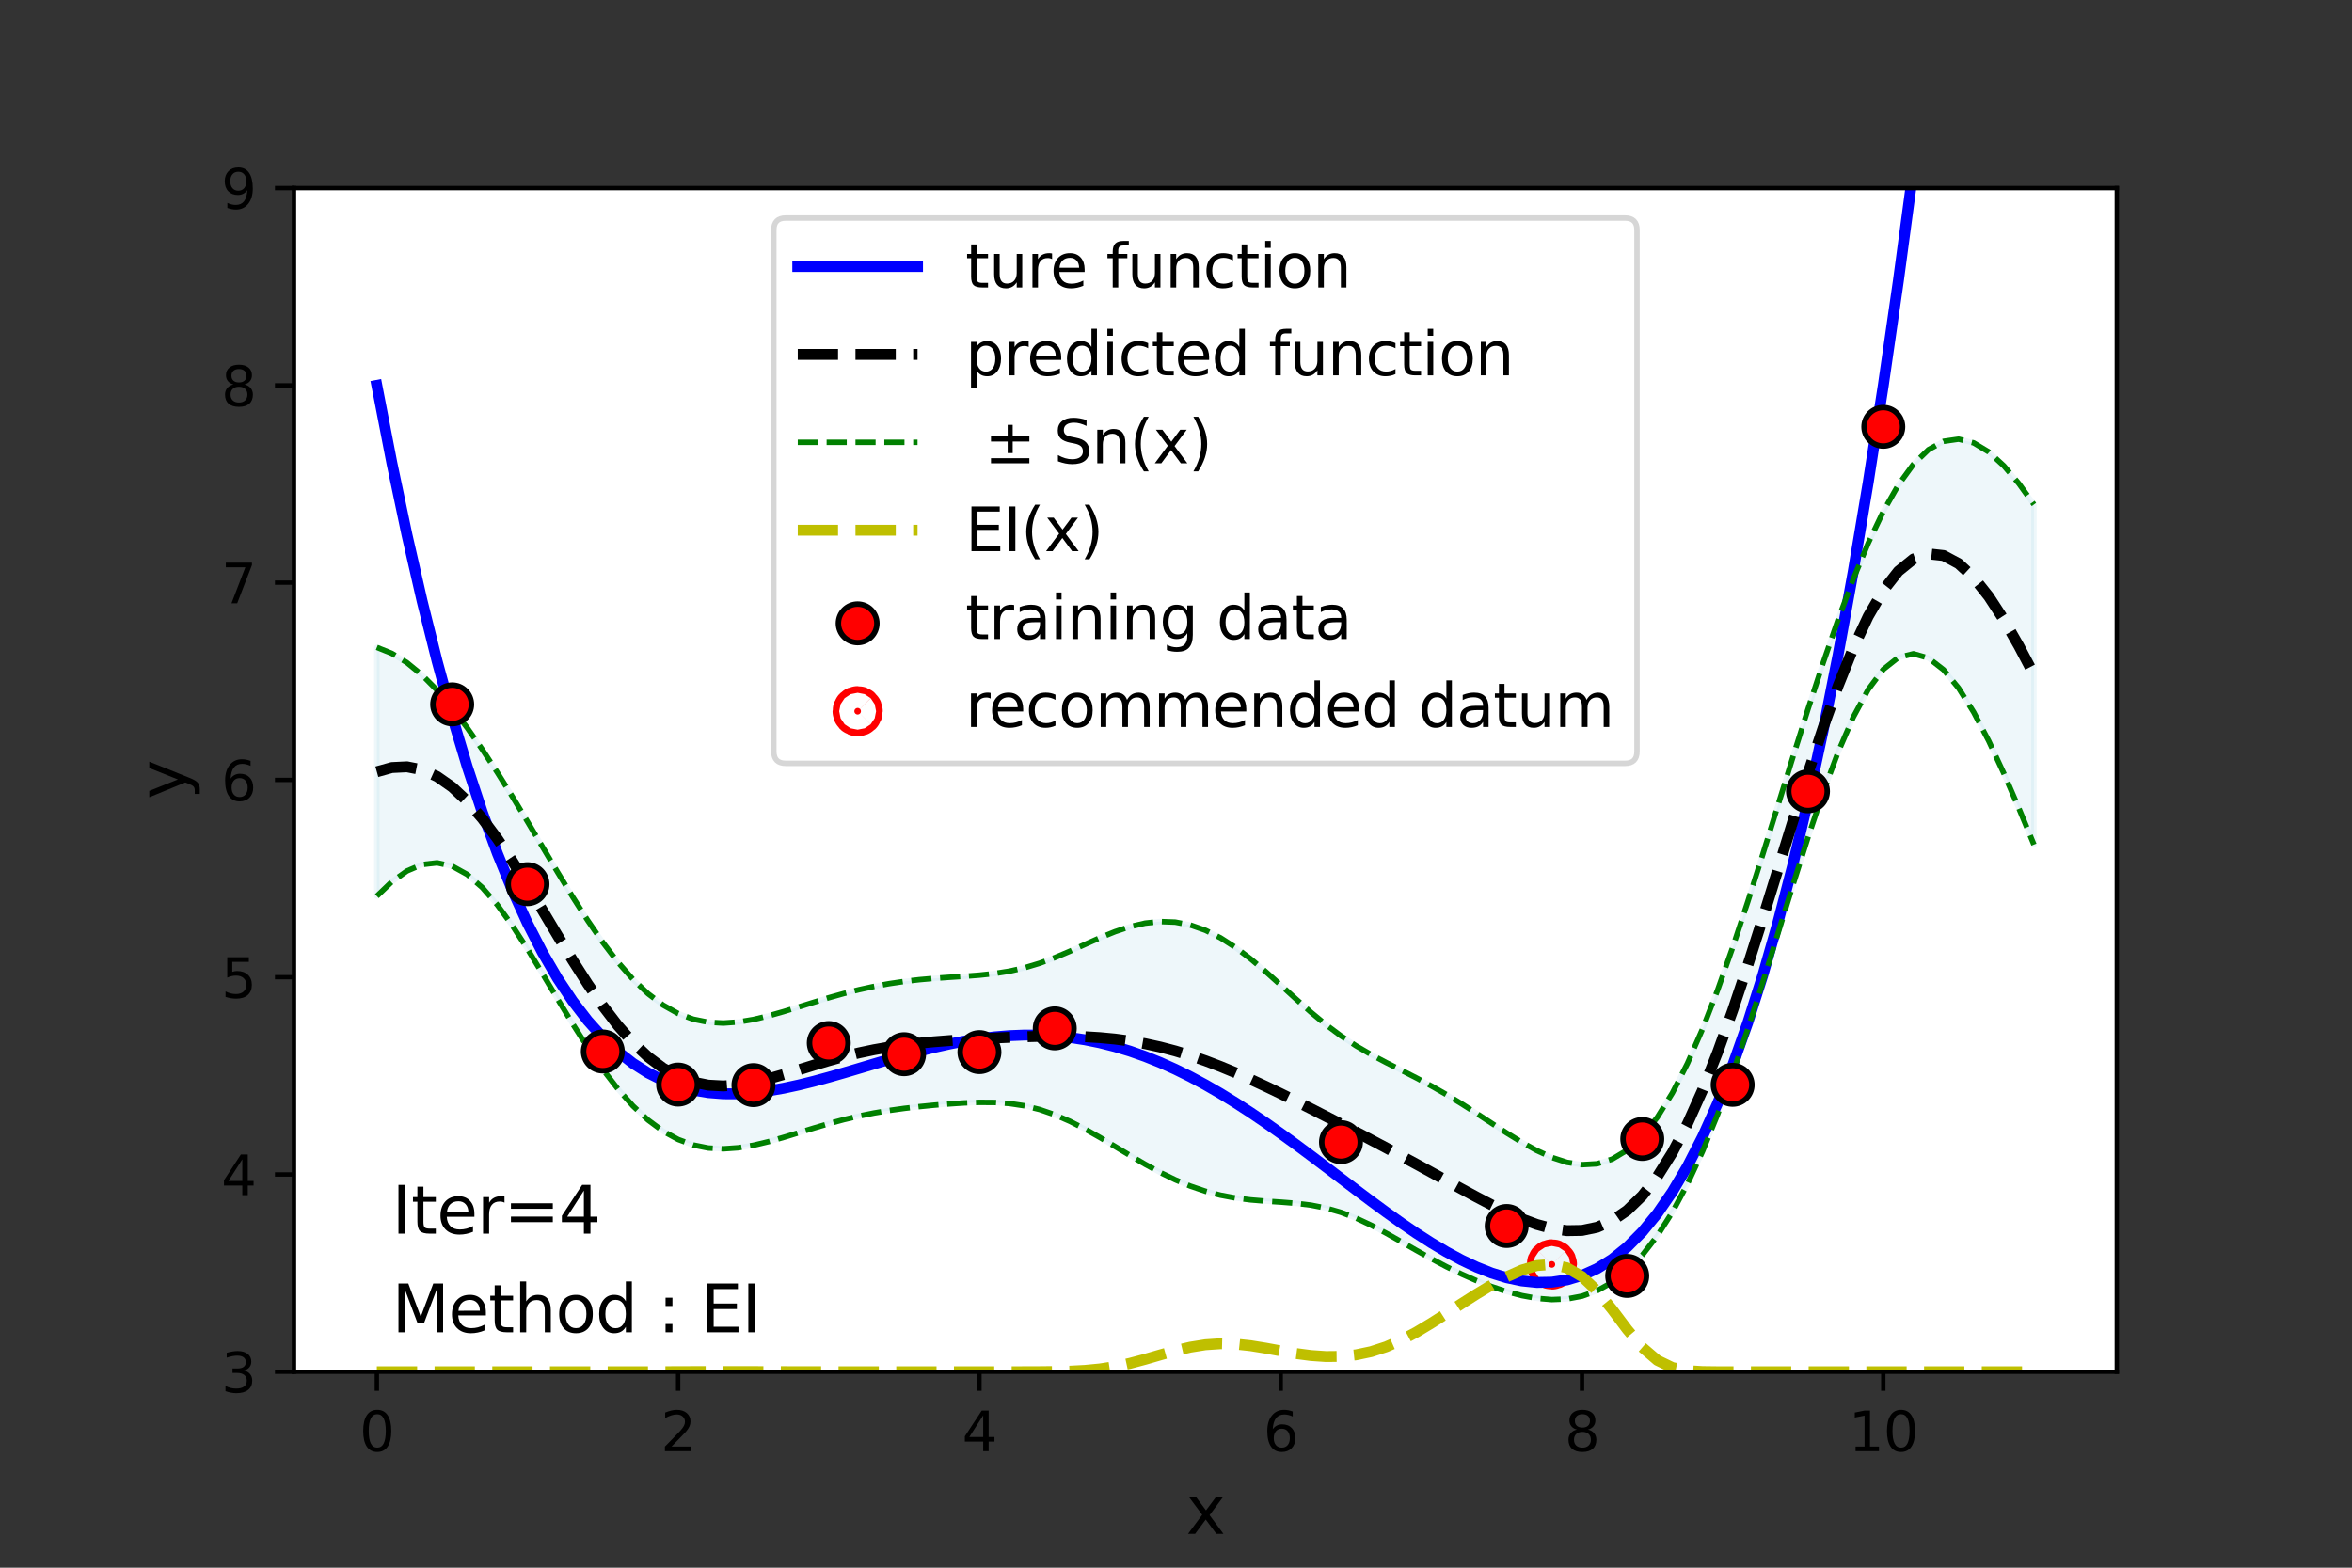 <?xml version="1.0" encoding="utf-8" standalone="no"?>
<!DOCTYPE svg PUBLIC "-//W3C//DTD SVG 1.1//EN"
  "http://www.w3.org/Graphics/SVG/1.1/DTD/svg11.dtd">
<svg height="288pt" version="1.1" viewBox="0 0 432 288" width="432pt" xmlns="http://www.w3.org/2000/svg" xmlns:xlink="http://www.w3.org/1999/xlink">
 <rect x="0" y="0" width="432" height="288" fill="#333333" stroke="none"/>
 <defs>
  <style type="text/css">*{stroke-linecap:butt;stroke-linejoin:round;}</style>
 </defs>
 <g id="figure_1">
  <g id="patch_1">
   <path d="M 0 288 
L 432 288 
L 432 0 
L 0 0 
z
" style="fill:none;"/>
  </g>
  <g id="axes_1">
   <g id="patch_2">
    <path d="M 54 252 
L 388.8 252 
L 388.8 34.56 
L 54 34.56 
z
" style="fill:#ffffff;"/>
   </g>
   <g id="PolyCollection_1">
    <defs>
     <path d="M 69.218 -169.069 
L 69.218 -123.373 
L 71.985 -126.026 
L 74.752 -127.995 
L 77.519 -129.176 
L 80.286 -129.487 
L 83.053 -128.882 
L 85.82 -127.352 
L 88.587 -124.944 
L 91.354 -121.756 
L 94.121 -117.934 
L 96.888 -113.654 
L 99.655 -109.105 
L 102.421 -104.466 
L 105.188 -99.902 
L 107.955 -95.555 
L 110.722 -91.539 
L 113.489 -87.944 
L 116.256 -84.833 
L 119.023 -82.243 
L 121.79 -80.19 
L 124.557 -78.668 
L 127.324 -77.651 
L 130.091 -77.096 
L 132.858 -76.948 
L 135.625 -77.141 
L 138.392 -77.605 
L 141.159 -78.266 
L 143.926 -79.053 
L 146.693 -79.902 
L 149.46 -80.757 
L 152.226 -81.573 
L 154.993 -82.317 
L 157.76 -82.97 
L 160.527 -83.527 
L 163.294 -83.992 
L 166.061 -84.378 
L 168.828 -84.701 
L 171.595 -84.976 
L 174.362 -85.206 
L 177.129 -85.385 
L 179.896 -85.486 
L 182.663 -85.467 
L 185.43 -85.274 
L 188.197 -84.855 
L 190.964 -84.173 
L 193.731 -83.219 
L 196.498 -82.013 
L 199.264 -80.598 
L 202.031 -79.034 
L 204.798 -77.387 
L 207.565 -75.725 
L 210.332 -74.112 
L 213.099 -72.608 
L 215.866 -71.26 
L 218.633 -70.104 
L 221.4 -69.161 
L 224.167 -68.437 
L 226.934 -67.917 
L 229.701 -67.569 
L 232.468 -67.34 
L 235.235 -67.16 
L 238.002 -66.945 
L 240.769 -66.609 
L 243.536 -66.071 
L 246.302 -65.279 
L 249.069 -64.219 
L 251.836 -62.922 
L 254.603 -61.451 
L 257.37 -59.885 
L 260.137 -58.3 
L 262.904 -56.756 
L 265.671 -55.296 
L 268.438 -53.945 
L 271.205 -52.723 
L 273.972 -51.642 
L 276.739 -50.723 
L 279.506 -49.99 
L 282.273 -49.484 
L 285.04 -49.256 
L 287.807 -49.366 
L 290.574 -49.884 
L 293.34 -50.88 
L 296.107 -52.423 
L 298.874 -54.58 
L 301.641 -57.414 
L 304.408 -60.98 
L 307.175 -65.327 
L 309.942 -70.488 
L 312.709 -76.473 
L 315.476 -83.258 
L 318.243 -90.78 
L 321.01 -98.932 
L 323.777 -107.56 
L 326.544 -116.468 
L 329.311 -125.422 
L 332.078 -134.156 
L 334.845 -142.387 
L 337.612 -149.829 
L 340.379 -156.217 
L 343.145 -161.333 
L 345.912 -165.026 
L 348.679 -167.215 
L 351.446 -167.892 
L 354.213 -167.106 
L 356.98 -164.957 
L 359.747 -161.586 
L 362.514 -157.161 
L 365.281 -151.873 
L 368.048 -145.922 
L 370.815 -139.51 
L 373.582 -132.835 
L 373.582 -195.318 
L 373.582 -195.318 
L 370.815 -199.162 
L 368.048 -202.43 
L 365.281 -204.97 
L 362.514 -206.64 
L 359.747 -207.323 
L 356.98 -206.926 
L 354.213 -205.395 
L 351.446 -202.715 
L 348.679 -198.913 
L 345.912 -194.053 
L 343.145 -188.232 
L 340.379 -181.565 
L 337.612 -174.171 
L 334.845 -166.178 
L 332.078 -157.716 
L 329.311 -148.93 
L 326.544 -139.982 
L 323.777 -131.047 
L 321.01 -122.306 
L 318.243 -113.938 
L 315.476 -106.11 
L 312.709 -98.971 
L 309.942 -92.644 
L 307.175 -87.218 
L 304.408 -82.75 
L 301.641 -79.255 
L 298.874 -76.709 
L 296.107 -75.052 
L 293.34 -74.196 
L 290.574 -74.038 
L 287.807 -74.464 
L 285.04 -75.362 
L 282.273 -76.627 
L 279.506 -78.156 
L 276.739 -79.858 
L 273.972 -81.651 
L 271.205 -83.463 
L 268.438 -85.233 
L 265.671 -86.92 
L 262.904 -88.502 
L 260.137 -89.985 
L 257.37 -91.397 
L 254.603 -92.797 
L 251.836 -94.261 
L 249.069 -95.871 
L 246.302 -97.695 
L 243.536 -99.761 
L 240.769 -102.053 
L 238.002 -104.507 
L 235.235 -107.03 
L 232.468 -109.513 
L 229.701 -111.849 
L 226.934 -113.943 
L 224.167 -115.713 
L 221.4 -117.1 
L 218.633 -118.067 
L 215.866 -118.598 
L 213.099 -118.702 
L 210.332 -118.408 
L 207.565 -117.765 
L 204.798 -116.842 
L 202.031 -115.719 
L 199.264 -114.487 
L 196.498 -113.24 
L 193.731 -112.067 
L 190.964 -111.042 
L 188.197 -110.211 
L 185.43 -109.588 
L 182.663 -109.151 
L 179.896 -108.855 
L 177.129 -108.644 
L 174.362 -108.462 
L 171.595 -108.265 
L 168.828 -108.018 
L 166.061 -107.696 
L 163.294 -107.287 
L 160.527 -106.78 
L 157.76 -106.177 
L 154.993 -105.482 
L 152.226 -104.706 
L 149.46 -103.872 
L 146.693 -103.009 
L 143.926 -102.159 
L 141.159 -101.373 
L 138.392 -100.714 
L 135.625 -100.25 
L 132.858 -100.056 
L 130.091 -100.205 
L 127.324 -100.767 
L 124.557 -101.803 
L 121.79 -103.356 
L 119.023 -105.45 
L 116.256 -108.088 
L 113.489 -111.245 
L 110.722 -114.872 
L 107.955 -118.895 
L 105.188 -123.226 
L 102.421 -127.764 
L 99.655 -132.406 
L 96.888 -137.058 
L 94.121 -141.636 
L 91.354 -146.072 
L 88.587 -150.307 
L 85.82 -154.284 
L 83.053 -157.937 
L 80.286 -161.197 
L 77.519 -163.991 
L 74.752 -166.259 
L 71.985 -167.959 
L 69.218 -169.069 
z
" id="meff89f8b88" style="stroke:#add8e6;stroke-opacity:0.2;"/>
    </defs>
    <g clip-path="url(#pb4c41ed080)">
     <use style="fill:#add8e6;fill-opacity:0.2;stroke:#add8e6;stroke-opacity:0.2;" x="0" xlink:href="#meff89f8b88" y="288"/>
    </g>
   </g>
   <g id="PathCollection_1">
    <defs>
     <path d="M 0 0.612 
C 0.162 0.612 0.318 0.548 0.433 0.433 
C 0.548 0.318 0.612 0.162 0.612 0 
C 0.612 -0.162 0.548 -0.318 0.433 -0.433 
C 0.318 -0.548 0.162 -0.612 0 -0.612 
C -0.162 -0.612 -0.318 -0.548 -0.433 -0.433 
C -0.548 -0.318 -0.612 -0.162 -0.612 0 
C -0.612 0.162 -0.548 0.318 -0.433 0.433 
C -0.318 0.548 -0.162 0.612 0 0.612 
z
" id="m8afe84d094" style="stroke:#ff0000;stroke-width:8;"/>
    </defs>
    <g clip-path="url(#pb4c41ed080)">
     <use style="fill:#ff0000;stroke:#ff0000;stroke-width:8;" x="285.04" xlink:href="#m8afe84d094" y="232.288"/>
    </g>
   </g>
   <g id="matplotlib.axis_1">
    <g id="xtick_1">
     <g id="line2d_1">
      <defs>
       <path d="M 0 0 
L 0 3.5 
" id="m1ceff1320c" style="stroke:#000000;stroke-width:0.8;"/>
      </defs>
      <g>
       <use style="stroke:#000000;stroke-width:0.8;" x="69.218" xlink:href="#m1ceff1320c" y="252"/>
      </g>
     </g>
     <g id="text_1">
      <!-- 0 -->
      <g transform="translate(66.037 266.598)scale(0.1 -0.1)">
       <defs>
        <path d="M 2034 4250 
Q 1547 4250 1301 3770 
Q 1056 3291 1056 2328 
Q 1056 1369 1301 889 
Q 1547 409 2034 409 
Q 2525 409 2770 889 
Q 3016 1369 3016 2328 
Q 3016 3291 2770 3770 
Q 2525 4250 2034 4250 
z
M 2034 4750 
Q 2819 4750 3233 4129 
Q 3647 3509 3647 2328 
Q 3647 1150 3233 529 
Q 2819 -91 2034 -91 
Q 1250 -91 836 529 
Q 422 1150 422 2328 
Q 422 3509 836 4129 
Q 1250 4750 2034 4750 
z
" id="DejaVuSans-30" transform="scale(0.016)"/>
       </defs>
       <use xlink:href="#DejaVuSans-30"/>
      </g>
     </g>
    </g>
    <g id="xtick_2">
     <g id="line2d_2">
      <g>
       <use style="stroke:#000000;stroke-width:0.8;" x="124.557" xlink:href="#m1ceff1320c" y="252"/>
      </g>
     </g>
     <g id="text_2">
      <!-- 2 -->
      <g transform="translate(121.376 266.598)scale(0.1 -0.1)">
       <defs>
        <path d="M 1228 531 
L 3431 531 
L 3431 0 
L 469 0 
L 469 531 
Q 828 903 1448 1529 
Q 2069 2156 2228 2338 
Q 2531 2678 2651 2914 
Q 2772 3150 2772 3378 
Q 2772 3750 2511 3984 
Q 2250 4219 1831 4219 
Q 1534 4219 1204 4116 
Q 875 4013 500 3803 
L 500 4441 
Q 881 4594 1212 4672 
Q 1544 4750 1819 4750 
Q 2544 4750 2975 4387 
Q 3406 4025 3406 3419 
Q 3406 3131 3298 2873 
Q 3191 2616 2906 2266 
Q 2828 2175 2409 1742 
Q 1991 1309 1228 531 
z
" id="DejaVuSans-32" transform="scale(0.016)"/>
       </defs>
       <use xlink:href="#DejaVuSans-32"/>
      </g>
     </g>
    </g>
    <g id="xtick_3">
     <g id="line2d_3">
      <g>
       <use style="stroke:#000000;stroke-width:0.8;" x="179.896" xlink:href="#m1ceff1320c" y="252"/>
      </g>
     </g>
     <g id="text_3">
      <!-- 4 -->
      <g transform="translate(176.715 266.598)scale(0.1 -0.1)">
       <defs>
        <path d="M 2419 4116 
L 825 1625 
L 2419 1625 
L 2419 4116 
z
M 2253 4666 
L 3047 4666 
L 3047 1625 
L 3713 1625 
L 3713 1100 
L 3047 1100 
L 3047 0 
L 2419 0 
L 2419 1100 
L 313 1100 
L 313 1709 
L 2253 4666 
z
" id="DejaVuSans-34" transform="scale(0.016)"/>
       </defs>
       <use xlink:href="#DejaVuSans-34"/>
      </g>
     </g>
    </g>
    <g id="xtick_4">
     <g id="line2d_4">
      <g>
       <use style="stroke:#000000;stroke-width:0.8;" x="235.235" xlink:href="#m1ceff1320c" y="252"/>
      </g>
     </g>
     <g id="text_4">
      <!-- 6 -->
      <g transform="translate(232.053 266.598)scale(0.1 -0.1)">
       <defs>
        <path d="M 2113 2584 
Q 1688 2584 1439 2293 
Q 1191 2003 1191 1497 
Q 1191 994 1439 701 
Q 1688 409 2113 409 
Q 2538 409 2786 701 
Q 3034 994 3034 1497 
Q 3034 2003 2786 2293 
Q 2538 2584 2113 2584 
z
M 3366 4563 
L 3366 3988 
Q 3128 4100 2886 4159 
Q 2644 4219 2406 4219 
Q 1781 4219 1451 3797 
Q 1122 3375 1075 2522 
Q 1259 2794 1537 2939 
Q 1816 3084 2150 3084 
Q 2853 3084 3261 2657 
Q 3669 2231 3669 1497 
Q 3669 778 3244 343 
Q 2819 -91 2113 -91 
Q 1303 -91 875 529 
Q 447 1150 447 2328 
Q 447 3434 972 4092 
Q 1497 4750 2381 4750 
Q 2619 4750 2861 4703 
Q 3103 4656 3366 4563 
z
" id="DejaVuSans-36" transform="scale(0.016)"/>
       </defs>
       <use xlink:href="#DejaVuSans-36"/>
      </g>
     </g>
    </g>
    <g id="xtick_5">
     <g id="line2d_5">
      <g>
       <use style="stroke:#000000;stroke-width:0.8;" x="290.574" xlink:href="#m1ceff1320c" y="252"/>
      </g>
     </g>
     <g id="text_5">
      <!-- 8 -->
      <g transform="translate(287.392 266.598)scale(0.1 -0.1)">
       <defs>
        <path d="M 2034 2216 
Q 1584 2216 1326 1975 
Q 1069 1734 1069 1313 
Q 1069 891 1326 650 
Q 1584 409 2034 409 
Q 2484 409 2743 651 
Q 3003 894 3003 1313 
Q 3003 1734 2745 1975 
Q 2488 2216 2034 2216 
z
M 1403 2484 
Q 997 2584 770 2862 
Q 544 3141 544 3541 
Q 544 4100 942 4425 
Q 1341 4750 2034 4750 
Q 2731 4750 3128 4425 
Q 3525 4100 3525 3541 
Q 3525 3141 3298 2862 
Q 3072 2584 2669 2484 
Q 3125 2378 3379 2068 
Q 3634 1759 3634 1313 
Q 3634 634 3220 271 
Q 2806 -91 2034 -91 
Q 1263 -91 848 271 
Q 434 634 434 1313 
Q 434 1759 690 2068 
Q 947 2378 1403 2484 
z
M 1172 3481 
Q 1172 3119 1398 2916 
Q 1625 2713 2034 2713 
Q 2441 2713 2670 2916 
Q 2900 3119 2900 3481 
Q 2900 3844 2670 4047 
Q 2441 4250 2034 4250 
Q 1625 4250 1398 4047 
Q 1172 3844 1172 3481 
z
" id="DejaVuSans-38" transform="scale(0.016)"/>
       </defs>
       <use xlink:href="#DejaVuSans-38"/>
      </g>
     </g>
    </g>
    <g id="xtick_6">
     <g id="line2d_6">
      <g>
       <use style="stroke:#000000;stroke-width:0.8;" x="345.912" xlink:href="#m1ceff1320c" y="252"/>
      </g>
     </g>
     <g id="text_6">
      <!-- 10 -->
      <g transform="translate(339.55 266.598)scale(0.1 -0.1)">
       <defs>
        <path d="M 794 531 
L 1825 531 
L 1825 4091 
L 703 3866 
L 703 4441 
L 1819 4666 
L 2450 4666 
L 2450 531 
L 3481 531 
L 3481 0 
L 794 0 
L 794 531 
z
" id="DejaVuSans-31" transform="scale(0.016)"/>
       </defs>
       <use xlink:href="#DejaVuSans-31"/>
       <use x="63.623" xlink:href="#DejaVuSans-30"/>
      </g>
     </g>
    </g>
    <g id="text_7">
     <!-- x -->
     <g transform="translate(217.849 281.796)scale(0.12 -0.12)">
      <defs>
       <path d="M 3513 3500 
L 2247 1797 
L 3578 0 
L 2900 0 
L 1881 1375 
L 863 0 
L 184 0 
L 1544 1831 
L 300 3500 
L 978 3500 
L 1906 2253 
L 2834 3500 
L 3513 3500 
z
" id="DejaVuSans-78" transform="scale(0.016)"/>
      </defs>
      <use xlink:href="#DejaVuSans-78"/>
     </g>
    </g>
   </g>
   <g id="matplotlib.axis_2">
    <g id="ytick_1">
     <g id="line2d_7">
      <defs>
       <path d="M 0 0 
L -3.5 0 
" id="m4cfa4b8c9a" style="stroke:#000000;stroke-width:0.8;"/>
      </defs>
      <g>
       <use style="stroke:#000000;stroke-width:0.8;" x="54" xlink:href="#m4cfa4b8c9a" y="252"/>
      </g>
     </g>
     <g id="text_8">
      <!-- 3 -->
      <g transform="translate(40.638 255.799)scale(0.1 -0.1)">
       <defs>
        <path d="M 2597 2516 
Q 3050 2419 3304 2112 
Q 3559 1806 3559 1356 
Q 3559 666 3084 287 
Q 2609 -91 1734 -91 
Q 1441 -91 1130 -33 
Q 819 25 488 141 
L 488 750 
Q 750 597 1062 519 
Q 1375 441 1716 441 
Q 2309 441 2620 675 
Q 2931 909 2931 1356 
Q 2931 1769 2642 2001 
Q 2353 2234 1838 2234 
L 1294 2234 
L 1294 2753 
L 1863 2753 
Q 2328 2753 2575 2939 
Q 2822 3125 2822 3475 
Q 2822 3834 2567 4026 
Q 2313 4219 1838 4219 
Q 1578 4219 1281 4162 
Q 984 4106 628 3988 
L 628 4550 
Q 988 4650 1302 4700 
Q 1616 4750 1894 4750 
Q 2613 4750 3031 4423 
Q 3450 4097 3450 3541 
Q 3450 3153 3228 2886 
Q 3006 2619 2597 2516 
z
" id="DejaVuSans-33" transform="scale(0.016)"/>
       </defs>
       <use xlink:href="#DejaVuSans-33"/>
      </g>
     </g>
    </g>
    <g id="ytick_2">
     <g id="line2d_8">
      <g>
       <use style="stroke:#000000;stroke-width:0.8;" x="54" xlink:href="#m4cfa4b8c9a" y="215.76"/>
      </g>
     </g>
     <g id="text_9">
      <!-- 4 -->
      <g transform="translate(40.638 219.559)scale(0.1 -0.1)">
       <use xlink:href="#DejaVuSans-34"/>
      </g>
     </g>
    </g>
    <g id="ytick_3">
     <g id="line2d_9">
      <g>
       <use style="stroke:#000000;stroke-width:0.8;" x="54" xlink:href="#m4cfa4b8c9a" y="179.52"/>
      </g>
     </g>
     <g id="text_10">
      <!-- 5 -->
      <g transform="translate(40.638 183.319)scale(0.1 -0.1)">
       <defs>
        <path d="M 691 4666 
L 3169 4666 
L 3169 4134 
L 1269 4134 
L 1269 2991 
Q 1406 3038 1543 3061 
Q 1681 3084 1819 3084 
Q 2600 3084 3056 2656 
Q 3513 2228 3513 1497 
Q 3513 744 3044 326 
Q 2575 -91 1722 -91 
Q 1428 -91 1123 -41 
Q 819 9 494 109 
L 494 744 
Q 775 591 1075 516 
Q 1375 441 1709 441 
Q 2250 441 2565 725 
Q 2881 1009 2881 1497 
Q 2881 1984 2565 2268 
Q 2250 2553 1709 2553 
Q 1456 2553 1204 2497 
Q 953 2441 691 2322 
L 691 4666 
z
" id="DejaVuSans-35" transform="scale(0.016)"/>
       </defs>
       <use xlink:href="#DejaVuSans-35"/>
      </g>
     </g>
    </g>
    <g id="ytick_4">
     <g id="line2d_10">
      <g>
       <use style="stroke:#000000;stroke-width:0.8;" x="54" xlink:href="#m4cfa4b8c9a" y="143.28"/>
      </g>
     </g>
     <g id="text_11">
      <!-- 6 -->
      <g transform="translate(40.638 147.079)scale(0.1 -0.1)">
       <use xlink:href="#DejaVuSans-36"/>
      </g>
     </g>
    </g>
    <g id="ytick_5">
     <g id="line2d_11">
      <g>
       <use style="stroke:#000000;stroke-width:0.8;" x="54" xlink:href="#m4cfa4b8c9a" y="107.04"/>
      </g>
     </g>
     <g id="text_12">
      <!-- 7 -->
      <g transform="translate(40.638 110.839)scale(0.1 -0.1)">
       <defs>
        <path d="M 525 4666 
L 3525 4666 
L 3525 4397 
L 1831 0 
L 1172 0 
L 2766 4134 
L 525 4134 
L 525 4666 
z
" id="DejaVuSans-37" transform="scale(0.016)"/>
       </defs>
       <use xlink:href="#DejaVuSans-37"/>
      </g>
     </g>
    </g>
    <g id="ytick_6">
     <g id="line2d_12">
      <g>
       <use style="stroke:#000000;stroke-width:0.8;" x="54" xlink:href="#m4cfa4b8c9a" y="70.8"/>
      </g>
     </g>
     <g id="text_13">
      <!-- 8 -->
      <g transform="translate(40.638 74.599)scale(0.1 -0.1)">
       <use xlink:href="#DejaVuSans-38"/>
      </g>
     </g>
    </g>
    <g id="ytick_7">
     <g id="line2d_13">
      <g>
       <use style="stroke:#000000;stroke-width:0.8;" x="54" xlink:href="#m4cfa4b8c9a" y="34.56"/>
      </g>
     </g>
     <g id="text_14">
      <!-- 9 -->
      <g transform="translate(40.638 38.359)scale(0.1 -0.1)">
       <defs>
        <path d="M 703 97 
L 703 672 
Q 941 559 1184 500 
Q 1428 441 1663 441 
Q 2288 441 2617 861 
Q 2947 1281 2994 2138 
Q 2813 1869 2534 1725 
Q 2256 1581 1919 1581 
Q 1219 1581 811 2004 
Q 403 2428 403 3163 
Q 403 3881 828 4315 
Q 1253 4750 1959 4750 
Q 2769 4750 3195 4129 
Q 3622 3509 3622 2328 
Q 3622 1225 3098 567 
Q 2575 -91 1691 -91 
Q 1453 -91 1209 -44 
Q 966 3 703 97 
z
M 1959 2075 
Q 2384 2075 2632 2365 
Q 2881 2656 2881 3163 
Q 2881 3666 2632 3958 
Q 2384 4250 1959 4250 
Q 1534 4250 1286 3958 
Q 1038 3666 1038 3163 
Q 1038 2656 1286 2365 
Q 1534 2075 1959 2075 
z
" id="DejaVuSans-39" transform="scale(0.016)"/>
       </defs>
       <use xlink:href="#DejaVuSans-39"/>
      </g>
     </g>
    </g>
    <g id="text_15">
     <!-- y -->
     <g transform="translate(34.142 146.831)rotate(-90)scale(0.12 -0.12)">
      <defs>
       <path d="M 2059 -325 
Q 1816 -950 1584 -1140 
Q 1353 -1331 966 -1331 
L 506 -1331 
L 506 -850 
L 844 -850 
Q 1081 -850 1212 -737 
Q 1344 -625 1503 -206 
L 1606 56 
L 191 3500 
L 800 3500 
L 1894 763 
L 2988 3500 
L 3597 3500 
L 2059 -325 
z
" id="DejaVuSans-79" transform="scale(0.016)"/>
      </defs>
      <use xlink:href="#DejaVuSans-79"/>
     </g>
    </g>
   </g>
   <g id="line2d_14">
    <path clip-path="url(#pb4c41ed080)" d="M 69.218 70.8 
L 71.985 85.084 
L 74.752 98.255 
L 77.519 110.365 
L 80.286 121.466 
L 83.053 131.608 
L 85.82 140.842 
L 88.587 149.214 
L 91.354 156.771 
L 94.121 163.561 
L 96.888 169.626 
L 99.655 175.012 
L 102.421 179.761 
L 105.188 183.913 
L 107.955 187.509 
L 110.722 190.589 
L 113.489 193.19 
L 116.256 195.349 
L 119.023 197.101 
L 121.79 198.482 
L 124.557 199.524 
L 127.324 200.261 
L 130.091 200.723 
L 132.858 200.94 
L 135.625 200.941 
L 138.392 200.754 
L 141.159 200.406 
L 143.926 199.922 
L 146.693 199.327 
L 149.46 198.643 
L 152.226 197.894 
L 154.993 197.099 
L 157.76 196.279 
L 160.527 195.453 
L 163.294 194.638 
L 166.061 193.851 
L 168.828 193.106 
L 171.595 192.419 
L 174.362 191.803 
L 177.129 191.268 
L 179.896 190.827 
L 182.663 190.488 
L 185.43 190.261 
L 188.197 190.153 
L 190.964 190.17 
L 193.731 190.317 
L 196.498 190.599 
L 199.264 191.018 
L 202.031 191.576 
L 204.798 192.273 
L 207.565 193.11 
L 210.332 194.084 
L 213.099 195.194 
L 215.866 196.434 
L 218.633 197.8 
L 221.4 199.287 
L 224.167 200.885 
L 226.934 202.589 
L 229.701 204.386 
L 232.468 206.268 
L 235.235 208.222 
L 238.002 210.235 
L 240.769 212.294 
L 243.536 214.383 
L 246.302 216.485 
L 249.069 218.584 
L 251.836 220.661 
L 254.603 222.696 
L 257.37 224.668 
L 260.137 226.556 
L 262.904 228.335 
L 265.671 229.983 
L 268.438 231.473 
L 271.205 232.78 
L 273.972 233.875 
L 276.739 234.729 
L 279.506 235.314 
L 282.273 235.598 
L 285.04 235.548 
L 287.807 235.132 
L 290.574 234.315 
L 293.34 233.061 
L 296.107 231.335 
L 298.874 229.098 
L 301.641 226.31 
L 304.408 222.933 
L 307.175 218.925 
L 309.942 214.244 
L 312.709 208.846 
L 315.476 202.686 
L 318.243 195.719 
L 321.01 187.899 
L 323.777 179.176 
L 326.544 169.503 
L 329.311 158.828 
L 332.078 147.101 
L 334.845 134.269 
L 337.612 120.278 
L 340.379 105.074 
L 343.145 88.6 
L 345.912 70.8 
L 348.679 51.616 
L 351.446 30.987 
L 354.213 8.855 
L 355.364 -1 
" style="fill:none;stroke:#0000ff;stroke-linecap:square;stroke-width:2;"/>
   </g>
   <g id="line2d_15">
    <path clip-path="url(#pb4c41ed080)" d="M 69.218 164.627 
L 71.985 161.974 
L 74.752 160.005 
L 77.519 158.824 
L 80.286 158.513 
L 83.053 159.118 
L 85.82 160.648 
L 88.587 163.056 
L 91.354 166.244 
L 94.121 170.066 
L 96.888 174.346 
L 99.655 178.895 
L 102.421 183.534 
L 105.188 188.098 
L 107.955 192.445 
L 110.722 196.461 
L 113.489 200.056 
L 116.256 203.167 
L 119.023 205.757 
L 121.79 207.81 
L 124.557 209.332 
L 127.324 210.349 
L 130.091 210.904 
L 132.858 211.052 
L 135.625 210.859 
L 138.392 210.395 
L 141.159 209.734 
L 143.926 208.947 
L 146.693 208.098 
L 149.46 207.243 
L 152.226 206.427 
L 154.993 205.683 
L 157.76 205.03 
L 160.527 204.473 
L 163.294 204.008 
L 166.061 203.622 
L 168.828 203.299 
L 171.595 203.024 
L 174.362 202.794 
L 177.129 202.615 
L 179.896 202.514 
L 182.663 202.533 
L 185.43 202.726 
L 188.197 203.145 
L 190.964 203.827 
L 193.731 204.781 
L 196.498 205.987 
L 199.264 207.402 
L 202.031 208.966 
L 204.798 210.613 
L 207.565 212.275 
L 210.332 213.888 
L 213.099 215.392 
L 215.866 216.74 
L 218.633 217.896 
L 221.4 218.839 
L 224.167 219.563 
L 226.934 220.083 
L 229.701 220.431 
L 232.468 220.66 
L 235.235 220.84 
L 238.002 221.055 
L 240.769 221.391 
L 243.536 221.929 
L 246.302 222.721 
L 249.069 223.781 
L 251.836 225.078 
L 254.603 226.549 
L 257.37 228.115 
L 260.137 229.7 
L 262.904 231.244 
L 265.671 232.704 
L 268.438 234.055 
L 271.205 235.277 
L 273.972 236.358 
L 276.739 237.277 
L 279.506 238.01 
L 282.273 238.516 
L 285.04 238.744 
L 287.807 238.634 
L 290.574 238.116 
L 293.34 237.12 
L 296.107 235.577 
L 298.874 233.42 
L 301.641 230.586 
L 304.408 227.02 
L 307.175 222.673 
L 309.942 217.512 
L 312.709 211.527 
L 315.476 204.742 
L 318.243 197.22 
L 321.01 189.068 
L 323.777 180.44 
L 326.544 171.532 
L 329.311 162.578 
L 332.078 153.844 
L 334.845 145.613 
L 337.612 138.171 
L 340.379 131.783 
L 343.145 126.667 
L 345.912 122.974 
L 348.679 120.785 
L 351.446 120.108 
L 354.213 120.894 
L 356.98 123.043 
L 359.747 126.414 
L 362.514 130.839 
L 365.281 136.127 
L 368.048 142.078 
L 370.815 148.49 
L 373.582 155.165 
" style="fill:none;stroke:#008000;stroke-dasharray:3.7,1.6;stroke-dashoffset:0;"/>
   </g>
   <g id="line2d_16">
    <path clip-path="url(#pb4c41ed080)" d="M 69.218 118.931 
L 71.985 120.041 
L 74.752 121.741 
L 77.519 124.009 
L 80.286 126.803 
L 83.053 130.063 
L 85.82 133.716 
L 88.587 137.693 
L 91.354 141.928 
L 94.121 146.364 
L 96.888 150.942 
L 99.655 155.594 
L 102.421 160.236 
L 105.188 164.774 
L 107.955 169.105 
L 110.722 173.128 
L 113.489 176.755 
L 116.256 179.912 
L 119.023 182.55 
L 121.79 184.644 
L 124.557 186.197 
L 127.324 187.233 
L 130.091 187.795 
L 132.858 187.944 
L 135.625 187.75 
L 138.392 187.286 
L 141.159 186.627 
L 143.926 185.841 
L 146.693 184.991 
L 149.46 184.128 
L 152.226 183.294 
L 154.993 182.518 
L 157.76 181.823 
L 160.527 181.22 
L 163.294 180.713 
L 166.061 180.304 
L 168.828 179.982 
L 171.595 179.735 
L 174.362 179.538 
L 177.129 179.356 
L 179.896 179.145 
L 182.663 178.849 
L 185.43 178.412 
L 188.197 177.789 
L 190.964 176.958 
L 193.731 175.933 
L 196.498 174.76 
L 199.264 173.513 
L 202.031 172.281 
L 204.798 171.158 
L 207.565 170.235 
L 210.332 169.592 
L 213.099 169.298 
L 215.866 169.402 
L 218.633 169.933 
L 221.4 170.9 
L 224.167 172.287 
L 226.934 174.057 
L 229.701 176.151 
L 232.468 178.487 
L 235.235 180.97 
L 238.002 183.493 
L 240.769 185.947 
L 243.536 188.239 
L 246.302 190.305 
L 249.069 192.129 
L 251.836 193.739 
L 254.603 195.203 
L 257.37 196.603 
L 260.137 198.015 
L 262.904 199.498 
L 265.671 201.08 
L 268.438 202.767 
L 271.205 204.537 
L 273.972 206.349 
L 276.739 208.142 
L 279.506 209.844 
L 282.273 211.373 
L 285.04 212.638 
L 287.807 213.536 
L 290.574 213.962 
L 293.34 213.804 
L 296.107 212.948 
L 298.874 211.291 
L 301.641 208.745 
L 304.408 205.25 
L 307.175 200.782 
L 309.942 195.356 
L 312.709 189.029 
L 315.476 181.89 
L 318.243 174.062 
L 321.01 165.694 
L 323.777 156.953 
L 326.544 148.018 
L 329.311 139.07 
L 332.078 130.284 
L 334.845 121.822 
L 337.612 113.829 
L 340.379 106.435 
L 343.145 99.768 
L 345.912 93.947 
L 348.679 89.087 
L 351.446 85.285 
L 354.213 82.605 
L 356.98 81.074 
L 359.747 80.677 
L 362.514 81.36 
L 365.281 83.03 
L 368.048 85.57 
L 370.815 88.838 
L 373.582 92.682 
" style="fill:none;stroke:#008000;stroke-dasharray:3.7,1.6;stroke-dashoffset:0;"/>
   </g>
   <g id="line2d_17">
    <path clip-path="url(#pb4c41ed080)" d="M 69.218 251.999 
L 71.985 252 
L 74.752 252 
L 77.519 252 
L 80.286 252 
L 83.053 252 
L 85.82 252 
L 88.587 252 
L 91.354 252 
L 94.121 252 
L 96.888 252 
L 99.655 252 
L 102.421 252 
L 105.188 252 
L 107.955 252 
L 110.722 252 
L 113.489 251.999 
L 116.256 251.997 
L 119.023 251.992 
L 121.79 251.985 
L 124.557 251.976 
L 127.324 251.967 
L 130.091 251.961 
L 132.858 251.959 
L 135.625 251.961 
L 138.392 251.967 
L 141.159 251.973 
L 143.926 251.979 
L 146.693 251.984 
L 149.46 251.988 
L 152.226 251.991 
L 154.993 251.993 
L 157.76 251.994 
L 160.527 251.995 
L 163.294 251.996 
L 166.061 251.996 
L 168.828 251.997 
L 171.595 251.997 
L 174.362 251.997 
L 177.129 251.997 
L 179.896 251.997 
L 182.663 251.997 
L 185.43 251.995 
L 188.197 251.991 
L 190.964 251.981 
L 193.731 251.954 
L 196.498 251.889 
L 199.264 251.747 
L 202.031 251.48 
L 204.798 251.051 
L 207.565 250.451 
L 210.332 249.713 
L 213.099 248.909 
L 215.866 248.134 
L 218.633 247.486 
L 221.4 247.044 
L 224.167 246.854 
L 226.934 246.924 
L 229.701 247.218 
L 232.468 247.665 
L 235.235 248.174 
L 238.002 248.652 
L 240.769 249.018 
L 243.536 249.209 
L 246.302 249.181 
L 249.069 248.894 
L 251.836 248.313 
L 254.603 247.415 
L 257.37 246.208 
L 260.137 244.736 
L 262.904 243.072 
L 265.671 241.303 
L 268.438 239.503 
L 271.205 237.739 
L 273.972 236.069 
L 276.739 234.562 
L 279.506 233.323 
L 282.273 232.499 
L 285.04 232.288 
L 287.807 232.905 
L 290.574 234.516 
L 293.34 237.141 
L 296.107 240.551 
L 298.874 244.233 
L 301.641 247.525 
L 304.408 249.899 
L 307.175 251.234 
L 309.942 251.794 
L 312.709 251.962 
L 315.476 251.995 
L 318.243 252 
L 321.01 252 
L 323.777 252 
L 326.544 252 
L 329.311 252 
L 332.078 252 
L 334.845 252 
L 337.612 252 
L 340.379 252 
L 343.145 252 
L 345.912 252 
L 348.679 252 
L 351.446 252 
L 354.213 252 
L 356.98 252 
L 359.747 252 
L 362.514 252 
L 365.281 252 
L 368.048 251.999 
L 370.815 251.996 
L 373.582 251.984 
" style="fill:none;stroke:#bfbf00;stroke-dasharray:7.4,3.2;stroke-dashoffset:0;stroke-width:2;"/>
   </g>
   <g id="patch_3">
    <path d="M 54 252 
L 54 34.56 
" style="fill:none;stroke:#000000;stroke-linecap:square;stroke-linejoin:miter;stroke-width:0.8;"/>
   </g>
   <g id="patch_4">
    <path d="M 388.8 252 
L 388.8 34.56 
" style="fill:none;stroke:#000000;stroke-linecap:square;stroke-linejoin:miter;stroke-width:0.8;"/>
   </g>
   <g id="patch_5">
    <path d="M 54 252 
L 388.8 252 
" style="fill:none;stroke:#000000;stroke-linecap:square;stroke-linejoin:miter;stroke-width:0.8;"/>
   </g>
   <g id="patch_6">
    <path d="M 54 34.56 
L 388.8 34.56 
" style="fill:none;stroke:#000000;stroke-linecap:square;stroke-linejoin:miter;stroke-width:0.8;"/>
   </g>
   <g id="text_16">
    <!-- Method : EI -->
    <g transform="translate(71.985 244.752)scale(0.12 -0.12)">
     <defs>
      <path d="M 628 4666 
L 1569 4666 
L 2759 1491 
L 3956 4666 
L 4897 4666 
L 4897 0 
L 4281 0 
L 4281 4097 
L 3078 897 
L 2444 897 
L 1241 4097 
L 1241 0 
L 628 0 
L 628 4666 
z
" id="DejaVuSans-4d" transform="scale(0.016)"/>
      <path d="M 3597 1894 
L 3597 1613 
L 953 1613 
Q 991 1019 1311 708 
Q 1631 397 2203 397 
Q 2534 397 2845 478 
Q 3156 559 3463 722 
L 3463 178 
Q 3153 47 2828 -22 
Q 2503 -91 2169 -91 
Q 1331 -91 842 396 
Q 353 884 353 1716 
Q 353 2575 817 3079 
Q 1281 3584 2069 3584 
Q 2775 3584 3186 3129 
Q 3597 2675 3597 1894 
z
M 3022 2063 
Q 3016 2534 2758 2815 
Q 2500 3097 2075 3097 
Q 1594 3097 1305 2825 
Q 1016 2553 972 2059 
L 3022 2063 
z
" id="DejaVuSans-65" transform="scale(0.016)"/>
      <path d="M 1172 4494 
L 1172 3500 
L 2356 3500 
L 2356 3053 
L 1172 3053 
L 1172 1153 
Q 1172 725 1289 603 
Q 1406 481 1766 481 
L 2356 481 
L 2356 0 
L 1766 0 
Q 1100 0 847 248 
Q 594 497 594 1153 
L 594 3053 
L 172 3053 
L 172 3500 
L 594 3500 
L 594 4494 
L 1172 4494 
z
" id="DejaVuSans-74" transform="scale(0.016)"/>
      <path d="M 3513 2113 
L 3513 0 
L 2938 0 
L 2938 2094 
Q 2938 2591 2744 2837 
Q 2550 3084 2163 3084 
Q 1697 3084 1428 2787 
Q 1159 2491 1159 1978 
L 1159 0 
L 581 0 
L 581 4863 
L 1159 4863 
L 1159 2956 
Q 1366 3272 1645 3428 
Q 1925 3584 2291 3584 
Q 2894 3584 3203 3211 
Q 3513 2838 3513 2113 
z
" id="DejaVuSans-68" transform="scale(0.016)"/>
      <path d="M 1959 3097 
Q 1497 3097 1228 2736 
Q 959 2375 959 1747 
Q 959 1119 1226 758 
Q 1494 397 1959 397 
Q 2419 397 2687 759 
Q 2956 1122 2956 1747 
Q 2956 2369 2687 2733 
Q 2419 3097 1959 3097 
z
M 1959 3584 
Q 2709 3584 3137 3096 
Q 3566 2609 3566 1747 
Q 3566 888 3137 398 
Q 2709 -91 1959 -91 
Q 1206 -91 779 398 
Q 353 888 353 1747 
Q 353 2609 779 3096 
Q 1206 3584 1959 3584 
z
" id="DejaVuSans-6f" transform="scale(0.016)"/>
      <path d="M 2906 2969 
L 2906 4863 
L 3481 4863 
L 3481 0 
L 2906 0 
L 2906 525 
Q 2725 213 2448 61 
Q 2172 -91 1784 -91 
Q 1150 -91 751 415 
Q 353 922 353 1747 
Q 353 2572 751 3078 
Q 1150 3584 1784 3584 
Q 2172 3584 2448 3432 
Q 2725 3281 2906 2969 
z
M 947 1747 
Q 947 1113 1208 752 
Q 1469 391 1925 391 
Q 2381 391 2643 752 
Q 2906 1113 2906 1747 
Q 2906 2381 2643 2742 
Q 2381 3103 1925 3103 
Q 1469 3103 1208 2742 
Q 947 2381 947 1747 
z
" id="DejaVuSans-64" transform="scale(0.016)"/>
      <path id="DejaVuSans-20" transform="scale(0.016)"/>
      <path d="M 750 794 
L 1409 794 
L 1409 0 
L 750 0 
L 750 794 
z
M 750 3309 
L 1409 3309 
L 1409 2516 
L 750 2516 
L 750 3309 
z
" id="DejaVuSans-3a" transform="scale(0.016)"/>
      <path d="M 628 4666 
L 3578 4666 
L 3578 4134 
L 1259 4134 
L 1259 2753 
L 3481 2753 
L 3481 2222 
L 1259 2222 
L 1259 531 
L 3634 531 
L 3634 0 
L 628 0 
L 628 4666 
z
" id="DejaVuSans-45" transform="scale(0.016)"/>
      <path d="M 628 4666 
L 1259 4666 
L 1259 0 
L 628 0 
L 628 4666 
z
" id="DejaVuSans-49" transform="scale(0.016)"/>
     </defs>
     <use xlink:href="#DejaVuSans-4d"/>
     <use x="86.279" xlink:href="#DejaVuSans-65"/>
     <use x="147.803" xlink:href="#DejaVuSans-74"/>
     <use x="187.012" xlink:href="#DejaVuSans-68"/>
     <use x="250.391" xlink:href="#DejaVuSans-6f"/>
     <use x="311.572" xlink:href="#DejaVuSans-64"/>
     <use x="375.049" xlink:href="#DejaVuSans-20"/>
     <use x="406.836" xlink:href="#DejaVuSans-3a"/>
     <use x="440.527" xlink:href="#DejaVuSans-20"/>
     <use x="472.314" xlink:href="#DejaVuSans-45"/>
     <use x="535.498" xlink:href="#DejaVuSans-49"/>
    </g>
   </g>
   <g id="text_17">
    <!-- Iter=4 -->
    <g transform="translate(71.985 226.632)scale(0.12 -0.12)">
     <defs>
      <path d="M 2631 2963 
Q 2534 3019 2420 3045 
Q 2306 3072 2169 3072 
Q 1681 3072 1420 2755 
Q 1159 2438 1159 1844 
L 1159 0 
L 581 0 
L 581 3500 
L 1159 3500 
L 1159 2956 
Q 1341 3275 1631 3429 
Q 1922 3584 2338 3584 
Q 2397 3584 2469 3576 
Q 2541 3569 2628 3553 
L 2631 2963 
z
" id="DejaVuSans-72" transform="scale(0.016)"/>
      <path d="M 678 2906 
L 4684 2906 
L 4684 2381 
L 678 2381 
L 678 2906 
z
M 678 1631 
L 4684 1631 
L 4684 1100 
L 678 1100 
L 678 1631 
z
" id="DejaVuSans-3d" transform="scale(0.016)"/>
     </defs>
     <use xlink:href="#DejaVuSans-49"/>
     <use x="29.492" xlink:href="#DejaVuSans-74"/>
     <use x="68.701" xlink:href="#DejaVuSans-65"/>
     <use x="130.225" xlink:href="#DejaVuSans-72"/>
     <use x="171.338" xlink:href="#DejaVuSans-3d"/>
     <use x="255.127" xlink:href="#DejaVuSans-34"/>
    </g>
   </g>
   <g id="legend_1">
    <g id="patch_7">
     <path d="M 144.328 140.236 
L 298.472 140.236 
Q 300.672 140.236 300.672 138.036 
L 300.672 42.26 
Q 300.672 40.06 298.472 40.06 
L 144.328 40.06 
Q 142.128 40.06 142.128 42.26 
L 142.128 138.036 
Q 142.128 140.236 144.328 140.236 
z
" style="fill:#ffffff;opacity:0.8;stroke:#cccccc;stroke-linejoin:miter;"/>
    </g>
    <g id="line2d_18">
     <path d="M 146.528 48.968 
L 168.528 48.968 
" style="fill:none;stroke:#0000ff;stroke-linecap:square;stroke-width:2;"/>
    </g>
    <g id="line2d_19"/>
    <g id="text_18">
     <!-- ture function -->
     <g transform="translate(177.328 52.818)scale(0.11 -0.11)">
      <defs>
       <path d="M 544 1381 
L 544 3500 
L 1119 3500 
L 1119 1403 
Q 1119 906 1312 657 
Q 1506 409 1894 409 
Q 2359 409 2629 706 
Q 2900 1003 2900 1516 
L 2900 3500 
L 3475 3500 
L 3475 0 
L 2900 0 
L 2900 538 
Q 2691 219 2414 64 
Q 2138 -91 1772 -91 
Q 1169 -91 856 284 
Q 544 659 544 1381 
z
M 1991 3584 
L 1991 3584 
z
" id="DejaVuSans-75" transform="scale(0.016)"/>
       <path d="M 2375 4863 
L 2375 4384 
L 1825 4384 
Q 1516 4384 1395 4259 
Q 1275 4134 1275 3809 
L 1275 3500 
L 2222 3500 
L 2222 3053 
L 1275 3053 
L 1275 0 
L 697 0 
L 697 3053 
L 147 3053 
L 147 3500 
L 697 3500 
L 697 3744 
Q 697 4328 969 4595 
Q 1241 4863 1831 4863 
L 2375 4863 
z
" id="DejaVuSans-66" transform="scale(0.016)"/>
       <path d="M 3513 2113 
L 3513 0 
L 2938 0 
L 2938 2094 
Q 2938 2591 2744 2837 
Q 2550 3084 2163 3084 
Q 1697 3084 1428 2787 
Q 1159 2491 1159 1978 
L 1159 0 
L 581 0 
L 581 3500 
L 1159 3500 
L 1159 2956 
Q 1366 3272 1645 3428 
Q 1925 3584 2291 3584 
Q 2894 3584 3203 3211 
Q 3513 2838 3513 2113 
z
" id="DejaVuSans-6e" transform="scale(0.016)"/>
       <path d="M 3122 3366 
L 3122 2828 
Q 2878 2963 2633 3030 
Q 2388 3097 2138 3097 
Q 1578 3097 1268 2742 
Q 959 2388 959 1747 
Q 959 1106 1268 751 
Q 1578 397 2138 397 
Q 2388 397 2633 464 
Q 2878 531 3122 666 
L 3122 134 
Q 2881 22 2623 -34 
Q 2366 -91 2075 -91 
Q 1284 -91 818 406 
Q 353 903 353 1747 
Q 353 2603 823 3093 
Q 1294 3584 2113 3584 
Q 2378 3584 2631 3529 
Q 2884 3475 3122 3366 
z
" id="DejaVuSans-63" transform="scale(0.016)"/>
       <path d="M 603 3500 
L 1178 3500 
L 1178 0 
L 603 0 
L 603 3500 
z
M 603 4863 
L 1178 4863 
L 1178 4134 
L 603 4134 
L 603 4863 
z
" id="DejaVuSans-69" transform="scale(0.016)"/>
      </defs>
      <use xlink:href="#DejaVuSans-74"/>
      <use x="39.209" xlink:href="#DejaVuSans-75"/>
      <use x="102.588" xlink:href="#DejaVuSans-72"/>
      <use x="141.451" xlink:href="#DejaVuSans-65"/>
      <use x="202.975" xlink:href="#DejaVuSans-20"/>
      <use x="234.762" xlink:href="#DejaVuSans-66"/>
      <use x="269.967" xlink:href="#DejaVuSans-75"/>
      <use x="333.346" xlink:href="#DejaVuSans-6e"/>
      <use x="396.725" xlink:href="#DejaVuSans-63"/>
      <use x="451.705" xlink:href="#DejaVuSans-74"/>
      <use x="490.914" xlink:href="#DejaVuSans-69"/>
      <use x="518.697" xlink:href="#DejaVuSans-6f"/>
      <use x="579.879" xlink:href="#DejaVuSans-6e"/>
     </g>
    </g>
    <g id="line2d_20">
     <path d="M 146.528 65.114 
L 168.528 65.114 
" style="fill:none;stroke:#000000;stroke-dasharray:7.4,3.2;stroke-dashoffset:0;stroke-width:2;"/>
    </g>
    <g id="line2d_21"/>
    <g id="text_19">
     <!-- predicted function -->
     <g transform="translate(177.328 68.964)scale(0.11 -0.11)">
      <defs>
       <path d="M 1159 525 
L 1159 -1331 
L 581 -1331 
L 581 3500 
L 1159 3500 
L 1159 2969 
Q 1341 3281 1617 3432 
Q 1894 3584 2278 3584 
Q 2916 3584 3314 3078 
Q 3713 2572 3713 1747 
Q 3713 922 3314 415 
Q 2916 -91 2278 -91 
Q 1894 -91 1617 61 
Q 1341 213 1159 525 
z
M 3116 1747 
Q 3116 2381 2855 2742 
Q 2594 3103 2138 3103 
Q 1681 3103 1420 2742 
Q 1159 2381 1159 1747 
Q 1159 1113 1420 752 
Q 1681 391 2138 391 
Q 2594 391 2855 752 
Q 3116 1113 3116 1747 
z
" id="DejaVuSans-70" transform="scale(0.016)"/>
      </defs>
      <use xlink:href="#DejaVuSans-70"/>
      <use x="63.477" xlink:href="#DejaVuSans-72"/>
      <use x="102.34" xlink:href="#DejaVuSans-65"/>
      <use x="163.863" xlink:href="#DejaVuSans-64"/>
      <use x="227.34" xlink:href="#DejaVuSans-69"/>
      <use x="255.123" xlink:href="#DejaVuSans-63"/>
      <use x="310.104" xlink:href="#DejaVuSans-74"/>
      <use x="349.312" xlink:href="#DejaVuSans-65"/>
      <use x="410.836" xlink:href="#DejaVuSans-64"/>
      <use x="474.312" xlink:href="#DejaVuSans-20"/>
      <use x="506.1" xlink:href="#DejaVuSans-66"/>
      <use x="541.305" xlink:href="#DejaVuSans-75"/>
      <use x="604.684" xlink:href="#DejaVuSans-6e"/>
      <use x="668.062" xlink:href="#DejaVuSans-63"/>
      <use x="723.043" xlink:href="#DejaVuSans-74"/>
      <use x="762.252" xlink:href="#DejaVuSans-69"/>
      <use x="790.035" xlink:href="#DejaVuSans-6f"/>
      <use x="851.217" xlink:href="#DejaVuSans-6e"/>
     </g>
    </g>
    <g id="line2d_22">
     <path d="M 146.528 81.26 
L 168.528 81.26 
" style="fill:none;stroke:#008000;stroke-dasharray:3.7,1.6;stroke-dashoffset:0;"/>
    </g>
    <g id="line2d_23"/>
    <g id="text_20">
     <!--  ± Sn(x) -->
     <g transform="translate(177.328 85.11)scale(0.11 -0.11)">
      <defs>
       <path d="M 2944 4013 
L 2944 2803 
L 4684 2803 
L 4684 2272 
L 2944 2272 
L 2944 1063 
L 2419 1063 
L 2419 2272 
L 678 2272 
L 678 2803 
L 2419 2803 
L 2419 4013 
L 2944 4013 
z
M 678 531 
L 4684 531 
L 4684 0 
L 678 0 
L 678 531 
z
" id="DejaVuSans-b1" transform="scale(0.016)"/>
       <path d="M 3425 4513 
L 3425 3897 
Q 3066 4069 2747 4153 
Q 2428 4238 2131 4238 
Q 1616 4238 1336 4038 
Q 1056 3838 1056 3469 
Q 1056 3159 1242 3001 
Q 1428 2844 1947 2747 
L 2328 2669 
Q 3034 2534 3370 2195 
Q 3706 1856 3706 1288 
Q 3706 609 3251 259 
Q 2797 -91 1919 -91 
Q 1588 -91 1214 -16 
Q 841 59 441 206 
L 441 856 
Q 825 641 1194 531 
Q 1563 422 1919 422 
Q 2459 422 2753 634 
Q 3047 847 3047 1241 
Q 3047 1584 2836 1778 
Q 2625 1972 2144 2069 
L 1759 2144 
Q 1053 2284 737 2584 
Q 422 2884 422 3419 
Q 422 4038 858 4394 
Q 1294 4750 2059 4750 
Q 2388 4750 2728 4690 
Q 3069 4631 3425 4513 
z
" id="DejaVuSans-53" transform="scale(0.016)"/>
       <path d="M 1984 4856 
Q 1566 4138 1362 3434 
Q 1159 2731 1159 2009 
Q 1159 1288 1364 580 
Q 1569 -128 1984 -844 
L 1484 -844 
Q 1016 -109 783 600 
Q 550 1309 550 2009 
Q 550 2706 781 3412 
Q 1013 4119 1484 4856 
L 1984 4856 
z
" id="DejaVuSans-28" transform="scale(0.016)"/>
       <path d="M 513 4856 
L 1013 4856 
Q 1481 4119 1714 3412 
Q 1947 2706 1947 2009 
Q 1947 1309 1714 600 
Q 1481 -109 1013 -844 
L 513 -844 
Q 928 -128 1133 580 
Q 1338 1288 1338 2009 
Q 1338 2731 1133 3434 
Q 928 4138 513 4856 
z
" id="DejaVuSans-29" transform="scale(0.016)"/>
      </defs>
      <use xlink:href="#DejaVuSans-20"/>
      <use x="31.787" xlink:href="#DejaVuSans-b1"/>
      <use x="115.576" xlink:href="#DejaVuSans-20"/>
      <use x="147.363" xlink:href="#DejaVuSans-53"/>
      <use x="210.84" xlink:href="#DejaVuSans-6e"/>
      <use x="274.219" xlink:href="#DejaVuSans-28"/>
      <use x="313.232" xlink:href="#DejaVuSans-78"/>
      <use x="372.412" xlink:href="#DejaVuSans-29"/>
     </g>
    </g>
    <g id="line2d_24">
     <path d="M 146.528 97.406 
L 168.528 97.406 
" style="fill:none;stroke:#bfbf00;stroke-dasharray:7.4,3.2;stroke-dashoffset:0;stroke-width:2;"/>
    </g>
    <g id="line2d_25"/>
    <g id="text_21">
     <!-- EI(x) -->
     <g transform="translate(177.328 101.256)scale(0.11 -0.11)">
      <use xlink:href="#DejaVuSans-45"/>
      <use x="63.184" xlink:href="#DejaVuSans-49"/>
      <use x="92.676" xlink:href="#DejaVuSans-28"/>
      <use x="131.689" xlink:href="#DejaVuSans-78"/>
      <use x="190.869" xlink:href="#DejaVuSans-29"/>
     </g>
    </g>
    <g id="PathCollection_2">
     <defs>
      <path d="M 0 3.536 
C 0.938 3.536 1.837 3.163 2.5 2.5 
C 3.163 1.837 3.536 0.938 3.536 0 
C 3.536 -0.938 3.163 -1.837 2.5 -2.5 
C 1.837 -3.163 0.938 -3.536 0 -3.536 
C -0.938 -3.536 -1.837 -3.163 -2.5 -2.5 
C -3.163 -1.837 -3.536 -0.938 -3.536 0 
C -3.536 0.938 -3.163 1.837 -2.5 2.5 
C -1.837 3.163 -0.938 3.536 0 3.536 
z
" id="mc289eeddc7" style="stroke:#000000;"/>
     </defs>
     <g>
      <use style="fill:#ff0000;stroke:#000000;" x="157.528" xlink:href="#mc289eeddc7" y="114.515"/>
     </g>
    </g>
    <g id="text_22">
     <!-- training data -->
     <g transform="translate(177.328 117.402)scale(0.11 -0.11)">
      <defs>
       <path d="M 2194 1759 
Q 1497 1759 1228 1600 
Q 959 1441 959 1056 
Q 959 750 1161 570 
Q 1363 391 1709 391 
Q 2188 391 2477 730 
Q 2766 1069 2766 1631 
L 2766 1759 
L 2194 1759 
z
M 3341 1997 
L 3341 0 
L 2766 0 
L 2766 531 
Q 2569 213 2275 61 
Q 1981 -91 1556 -91 
Q 1019 -91 701 211 
Q 384 513 384 1019 
Q 384 1609 779 1909 
Q 1175 2209 1959 2209 
L 2766 2209 
L 2766 2266 
Q 2766 2663 2505 2880 
Q 2244 3097 1772 3097 
Q 1472 3097 1187 3025 
Q 903 2953 641 2809 
L 641 3341 
Q 956 3463 1253 3523 
Q 1550 3584 1831 3584 
Q 2591 3584 2966 3190 
Q 3341 2797 3341 1997 
z
" id="DejaVuSans-61" transform="scale(0.016)"/>
       <path d="M 2906 1791 
Q 2906 2416 2648 2759 
Q 2391 3103 1925 3103 
Q 1463 3103 1205 2759 
Q 947 2416 947 1791 
Q 947 1169 1205 825 
Q 1463 481 1925 481 
Q 2391 481 2648 825 
Q 2906 1169 2906 1791 
z
M 3481 434 
Q 3481 -459 3084 -895 
Q 2688 -1331 1869 -1331 
Q 1566 -1331 1297 -1286 
Q 1028 -1241 775 -1147 
L 775 -588 
Q 1028 -725 1275 -790 
Q 1522 -856 1778 -856 
Q 2344 -856 2625 -561 
Q 2906 -266 2906 331 
L 2906 616 
Q 2728 306 2450 153 
Q 2172 0 1784 0 
Q 1141 0 747 490 
Q 353 981 353 1791 
Q 353 2603 747 3093 
Q 1141 3584 1784 3584 
Q 2172 3584 2450 3431 
Q 2728 3278 2906 2969 
L 2906 3500 
L 3481 3500 
L 3481 434 
z
" id="DejaVuSans-67" transform="scale(0.016)"/>
      </defs>
      <use xlink:href="#DejaVuSans-74"/>
      <use x="39.209" xlink:href="#DejaVuSans-72"/>
      <use x="80.322" xlink:href="#DejaVuSans-61"/>
      <use x="141.602" xlink:href="#DejaVuSans-69"/>
      <use x="169.385" xlink:href="#DejaVuSans-6e"/>
      <use x="232.764" xlink:href="#DejaVuSans-69"/>
      <use x="260.547" xlink:href="#DejaVuSans-6e"/>
      <use x="323.926" xlink:href="#DejaVuSans-67"/>
      <use x="387.402" xlink:href="#DejaVuSans-20"/>
      <use x="419.189" xlink:href="#DejaVuSans-64"/>
      <use x="482.666" xlink:href="#DejaVuSans-61"/>
      <use x="543.945" xlink:href="#DejaVuSans-74"/>
      <use x="583.154" xlink:href="#DejaVuSans-61"/>
     </g>
    </g>
    <g id="PathCollection_3">
     <g>
      <use style="fill:#ff0000;stroke:#ff0000;stroke-width:8;" x="157.528" xlink:href="#m8afe84d094" y="130.66"/>
     </g>
    </g>
    <g id="text_23">
     <!-- recommended datum -->
     <g transform="translate(177.328 133.548)scale(0.11 -0.11)">
      <defs>
       <path d="M 3328 2828 
Q 3544 3216 3844 3400 
Q 4144 3584 4550 3584 
Q 5097 3584 5394 3201 
Q 5691 2819 5691 2113 
L 5691 0 
L 5113 0 
L 5113 2094 
Q 5113 2597 4934 2840 
Q 4756 3084 4391 3084 
Q 3944 3084 3684 2787 
Q 3425 2491 3425 1978 
L 3425 0 
L 2847 0 
L 2847 2094 
Q 2847 2600 2669 2842 
Q 2491 3084 2119 3084 
Q 1678 3084 1418 2786 
Q 1159 2488 1159 1978 
L 1159 0 
L 581 0 
L 581 3500 
L 1159 3500 
L 1159 2956 
Q 1356 3278 1631 3431 
Q 1906 3584 2284 3584 
Q 2666 3584 2933 3390 
Q 3200 3197 3328 2828 
z
" id="DejaVuSans-6d" transform="scale(0.016)"/>
      </defs>
      <use xlink:href="#DejaVuSans-72"/>
      <use x="38.863" xlink:href="#DejaVuSans-65"/>
      <use x="100.387" xlink:href="#DejaVuSans-63"/>
      <use x="155.367" xlink:href="#DejaVuSans-6f"/>
      <use x="216.549" xlink:href="#DejaVuSans-6d"/>
      <use x="313.961" xlink:href="#DejaVuSans-6d"/>
      <use x="411.373" xlink:href="#DejaVuSans-65"/>
      <use x="472.896" xlink:href="#DejaVuSans-6e"/>
      <use x="536.275" xlink:href="#DejaVuSans-64"/>
      <use x="599.752" xlink:href="#DejaVuSans-65"/>
      <use x="661.275" xlink:href="#DejaVuSans-64"/>
      <use x="724.752" xlink:href="#DejaVuSans-20"/>
      <use x="756.539" xlink:href="#DejaVuSans-64"/>
      <use x="820.016" xlink:href="#DejaVuSans-61"/>
      <use x="881.295" xlink:href="#DejaVuSans-74"/>
      <use x="920.504" xlink:href="#DejaVuSans-75"/>
      <use x="983.883" xlink:href="#DejaVuSans-6d"/>
     </g>
    </g>
   </g>
   <g id="line2d_26">
    <path clip-path="url(#pb4c41ed080)" d="M 69.218 141.779 
L 71.985 141.008 
L 74.752 140.873 
L 77.519 141.417 
L 80.286 142.658 
L 83.053 144.591 
L 85.82 147.182 
L 88.587 150.374 
L 91.354 154.086 
L 94.121 158.215 
L 96.888 162.644 
L 99.655 167.245 
L 102.421 171.885 
L 105.188 176.436 
L 107.955 180.775 
L 110.722 184.794 
L 113.489 188.405 
L 116.256 191.54 
L 119.023 194.153 
L 121.79 196.227 
L 124.557 197.764 
L 127.324 198.791 
L 130.091 199.349 
L 132.858 199.498 
L 135.625 199.304 
L 138.392 198.841 
L 141.159 198.181 
L 143.926 197.394 
L 146.693 196.544 
L 149.46 195.686 
L 152.226 194.861 
L 154.993 194.101 
L 157.76 193.427 
L 160.527 192.846 
L 163.294 192.361 
L 166.061 191.963 
L 168.828 191.64 
L 171.595 191.38 
L 174.362 191.166 
L 177.129 190.986 
L 179.896 190.829 
L 182.663 190.691 
L 185.43 190.569 
L 188.197 190.467 
L 190.964 190.392 
L 193.731 190.357 
L 196.498 190.373 
L 199.264 190.457 
L 202.031 190.624 
L 204.798 190.886 
L 207.565 191.255 
L 210.332 191.74 
L 213.099 192.345 
L 215.866 193.071 
L 218.633 193.915 
L 221.4 194.869 
L 224.167 195.925 
L 226.934 197.07 
L 229.701 198.291 
L 232.468 199.574 
L 235.235 200.905 
L 238.002 202.274 
L 240.769 203.669 
L 243.536 205.084 
L 246.302 206.513 
L 249.069 207.955 
L 251.836 209.409 
L 254.603 210.876 
L 257.37 212.359 
L 260.137 213.857 
L 262.904 215.371 
L 265.671 216.892 
L 268.438 218.411 
L 271.205 219.907 
L 273.972 221.353 
L 276.739 222.71 
L 279.506 223.927 
L 282.273 224.945 
L 285.04 225.691 
L 287.807 226.085 
L 290.574 226.039 
L 293.34 225.462 
L 296.107 224.263 
L 298.874 222.356 
L 301.641 219.666 
L 304.408 216.135 
L 307.175 211.727 
L 309.942 206.434 
L 312.709 200.278 
L 315.476 193.316 
L 318.243 185.641 
L 321.01 177.381 
L 323.777 168.697 
L 326.544 159.775 
L 329.311 150.824 
L 332.078 142.064 
L 334.845 133.718 
L 337.612 126 
L 340.379 119.109 
L 343.145 113.217 
L 345.912 108.46 
L 348.679 104.936 
L 351.446 102.697 
L 354.213 101.75 
L 356.98 102.058 
L 359.747 103.546 
L 362.514 106.099 
L 365.281 109.579 
L 368.048 113.824 
L 370.815 118.664 
L 373.582 123.923 
" style="fill:none;stroke:#000000;stroke-dasharray:7.4,3.2;stroke-dashoffset:0;stroke-width:2;"/>
   </g>
   <g id="PathCollection_4">
    <g clip-path="url(#pb4c41ed080)">
     <use style="fill:#ff0000;stroke:#000000;" x="83.053" xlink:href="#mc289eeddc7" y="129.399"/>
     <use style="fill:#ff0000;stroke:#000000;" x="96.888" xlink:href="#mc289eeddc7" y="162.43"/>
     <use style="fill:#ff0000;stroke:#000000;" x="110.722" xlink:href="#mc289eeddc7" y="193.17"/>
     <use style="fill:#ff0000;stroke:#000000;" x="124.557" xlink:href="#mc289eeddc7" y="199.249"/>
     <use style="fill:#ff0000;stroke:#000000;" x="138.392" xlink:href="#mc289eeddc7" y="199.348"/>
     <use style="fill:#ff0000;stroke:#000000;" x="152.226" xlink:href="#mc289eeddc7" y="191.612"/>
     <use style="fill:#ff0000;stroke:#000000;" x="166.061" xlink:href="#mc289eeddc7" y="193.668"/>
     <use style="fill:#ff0000;stroke:#000000;" x="179.896" xlink:href="#mc289eeddc7" y="193.283"/>
     <use style="fill:#ff0000;stroke:#000000;" x="193.731" xlink:href="#mc289eeddc7" y="188.924"/>
     <use style="fill:#ff0000;stroke:#000000;" x="318.243" xlink:href="#mc289eeddc7" y="199.29"/>
     <use style="fill:#ff0000;stroke:#000000;" x="332.078" xlink:href="#mc289eeddc7" y="145.37"/>
     <use style="fill:#ff0000;stroke:#000000;" x="345.912" xlink:href="#mc289eeddc7" y="78.407"/>
     <use style="fill:#ff0000;stroke:#000000;" x="301.641" xlink:href="#mc289eeddc7" y="209.24"/>
     <use style="fill:#ff0000;stroke:#000000;" x="298.874" xlink:href="#mc289eeddc7" y="234.399"/>
     <use style="fill:#ff0000;stroke:#000000;" x="276.739" xlink:href="#mc289eeddc7" y="225.229"/>
     <use style="fill:#ff0000;stroke:#000000;" x="246.302" xlink:href="#mc289eeddc7" y="209.818"/>
    </g>
   </g>
  </g>
 </g>
 <defs>
  <clipPath id="pb4c41ed080">
   <rect height="217.44" width="334.8" x="54" y="34.56"/>
  </clipPath>
 </defs>
</svg>
